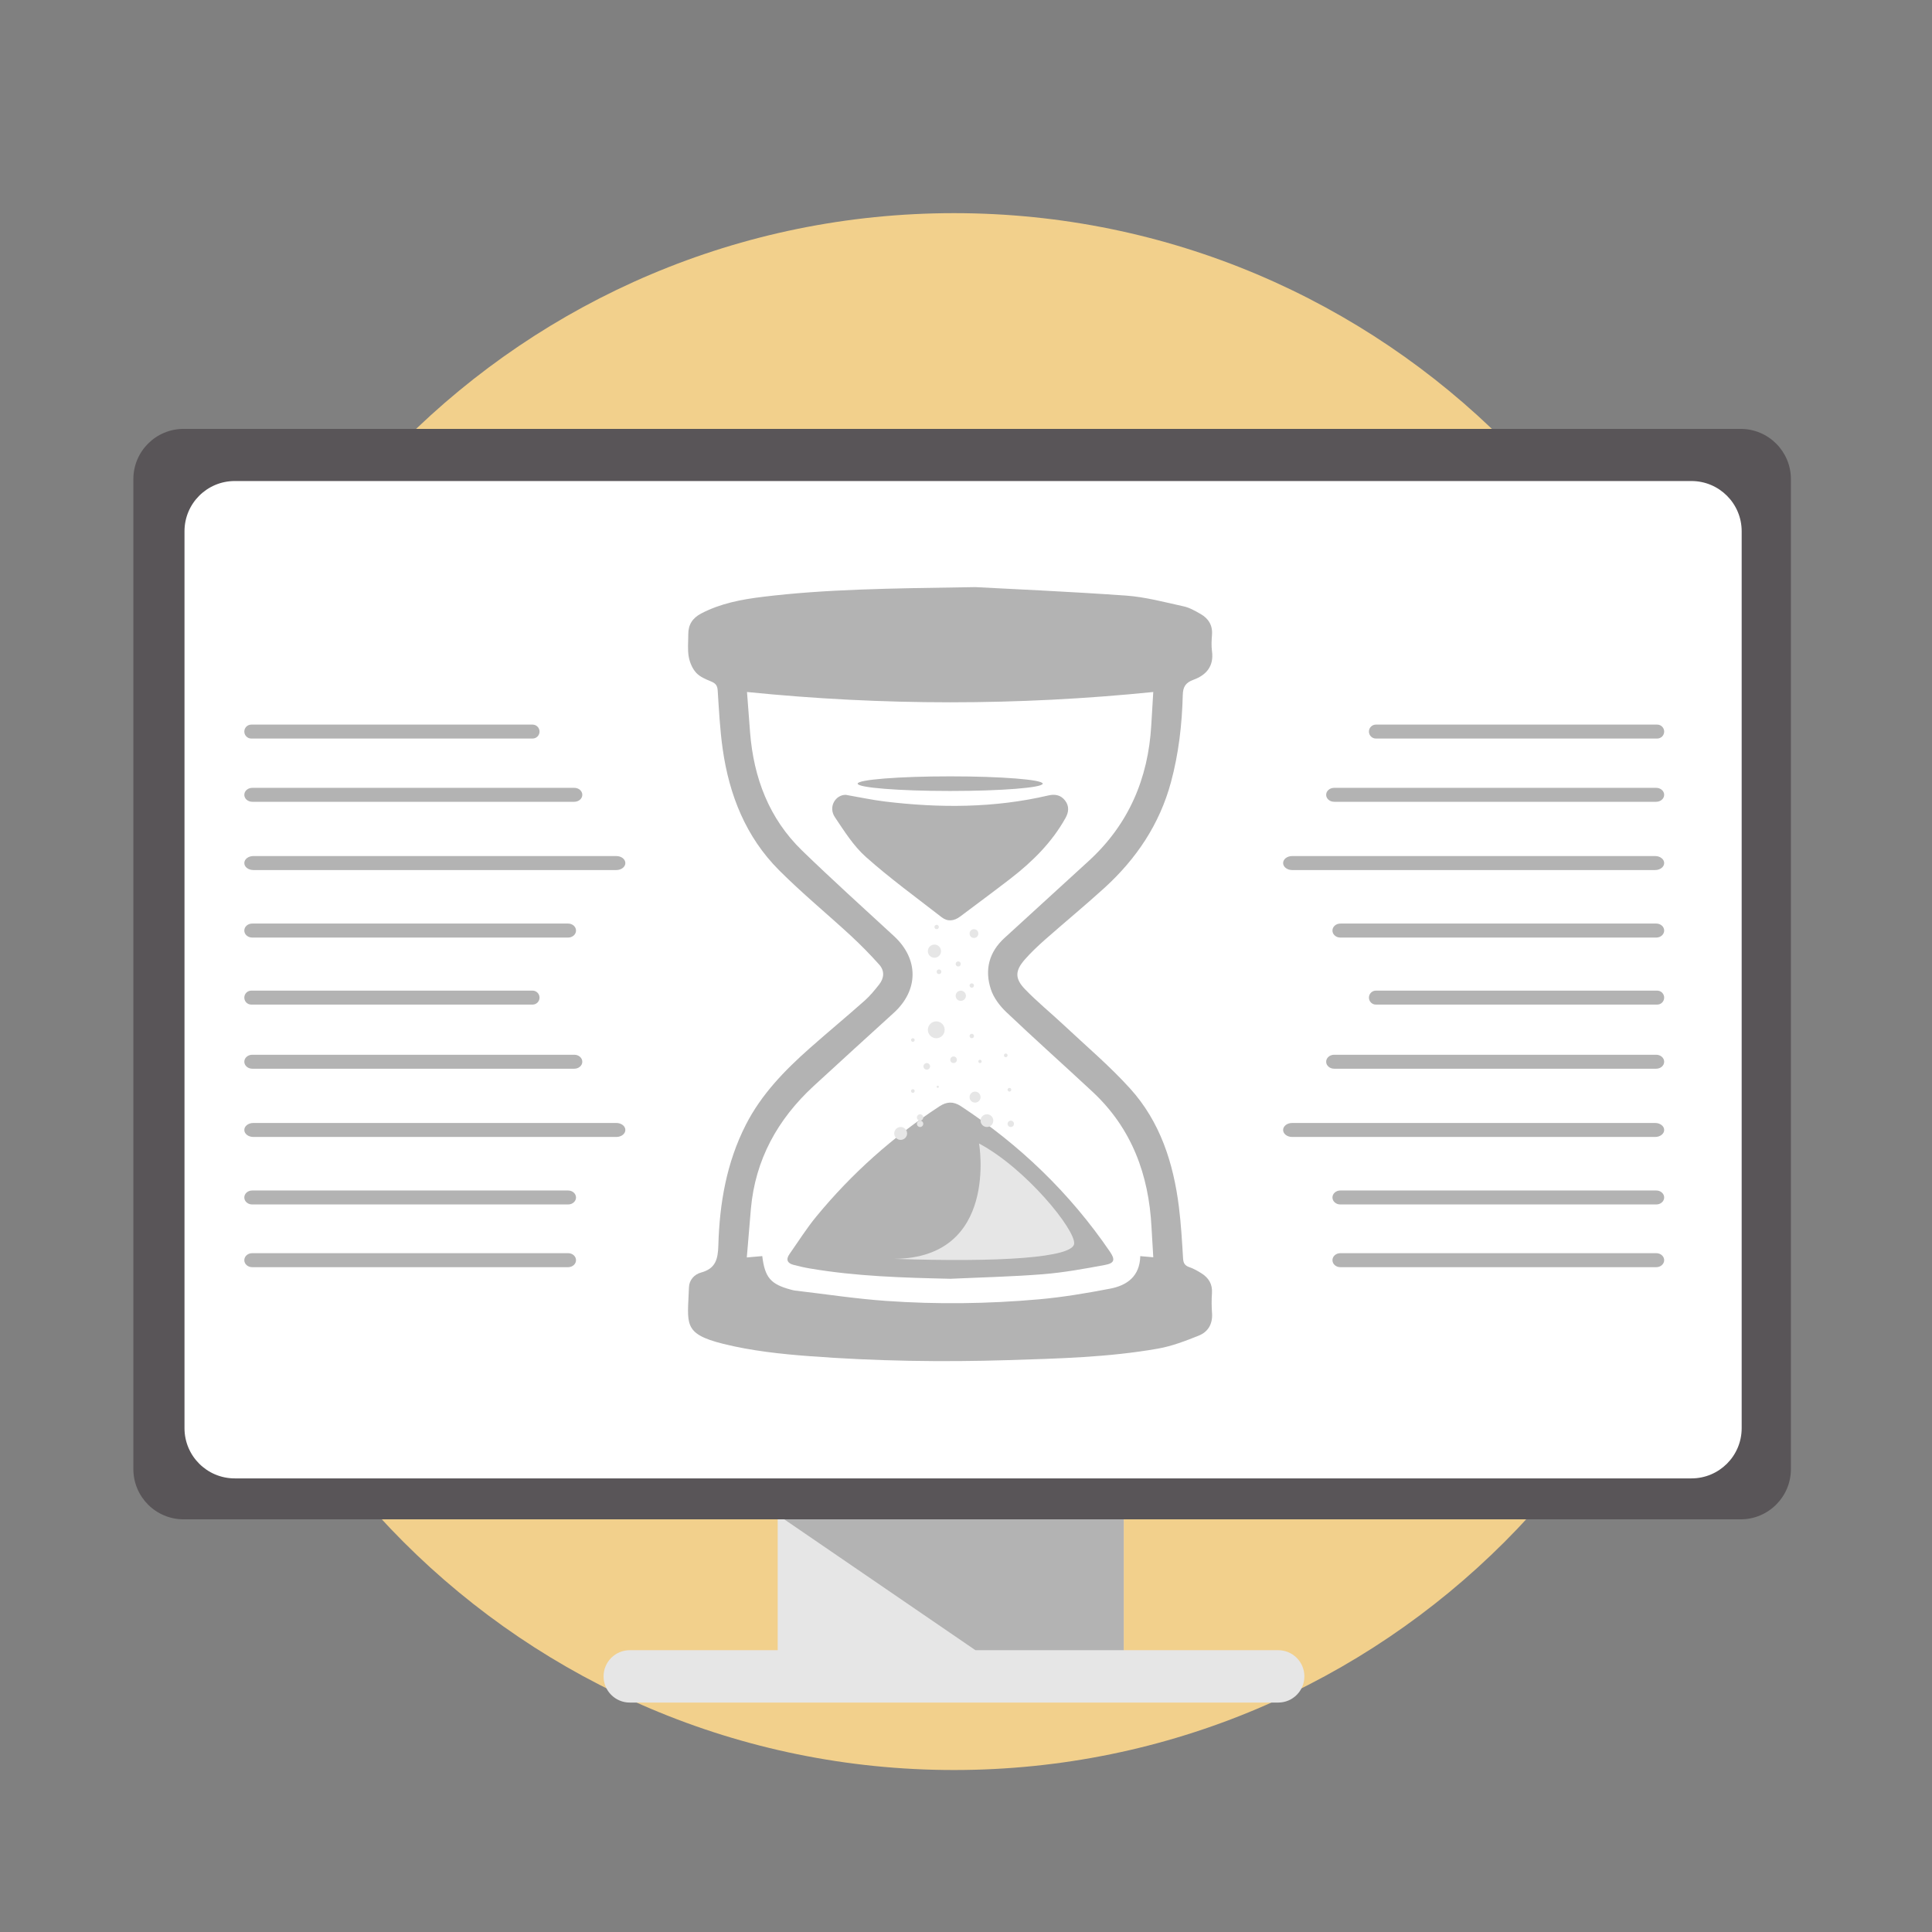 <?xml version="1.0" encoding="utf-8"?>
<!-- Generator: Adobe Illustrator 16.0.0, SVG Export Plug-In . SVG Version: 6.00 Build 0)  -->
<!DOCTYPE svg PUBLIC "-//W3C//DTD SVG 1.1//EN" "http://www.w3.org/Graphics/SVG/1.1/DTD/svg11.dtd">
<svg version="1.1" id="Layer_1" xmlns="http://www.w3.org/2000/svg" xmlns:xlink="http://www.w3.org/1999/xlink" x="0px" y="0px"
	 width="500px" height="500px" viewBox="0 0 500 500" enable-background="new 0 0 500 500" xml:space="preserve">
<rect x="0" y="0" width="500" height="500" fill="#808080" stroke="none"/>
<g>
	<path fill="#F2D08C" d="M448.352,256.619c0,111.273-90.195,201.461-201.455,201.461c-111.264,0-201.456-90.188-201.456-201.461
		c0-111.253,90.192-201.456,201.456-201.456C358.156,55.164,448.352,145.366,448.352,256.619z"/>
	<g>
		<rect x="201.267" y="385.693" fill="#E6E6E6" width="89.557" height="45.895"/>
		<path fill="#E6E6E6" d="M156.203,433.842c0,3.744,3.034,6.781,6.773,6.781h167.829c3.738,0,6.768-3.037,6.768-6.781
			c0-3.734-3.029-6.773-6.768-6.773H162.976C159.237,427.068,156.203,430.107,156.203,433.842
			C156.203,433.842,156.203,430.107,156.203,433.842z"/>
		<path fill="#595558" d="M34.516,380.205c0,7.182,5.822,12.998,13.008,12.998h402.953c7.172,0,13.008-5.816,13.008-12.998V123.998
			c0-7.181-5.836-13.003-13.008-13.003H47.523c-7.186,0-13.008,5.822-13.008,13.003V380.205z"/>
		<path fill="#FFFFFF" d="M47.746,369.609c0,7.186,5.827,12.998,13.003,12.998h376.997c7.172,0,12.998-5.813,12.998-12.998V137.484
			c0-7.177-5.826-12.994-12.998-12.994H60.75c-7.177,0-13.003,5.817-13.003,12.994V369.609z"/>
		<polygon fill="#B3B3B3" points="202.965,393.203 252.441,427.068 290.824,427.068 290.824,393.203 		"/>
	</g>
	<g>
		<path fill-rule="evenodd" clip-rule="evenodd" fill="#B3B3B3" d="M252.404,151.944c8.628,0.464,23.83,1.123,39.005,2.194
			c5.011,0.357,9.964,1.702,14.901,2.783c1.529,0.33,2.986,1.165,4.359,1.953c2.074,1.174,3.197,2.941,2.992,5.446
			c-0.105,1.392-0.189,2.82,0,4.203c0.529,3.859-1.457,6.179-4.74,7.376c-2.084,0.761-2.77,1.818-2.82,4.003
			c-0.199,7.622-1.063,15.166-3.063,22.551c-2.945,10.902-8.995,19.864-17.262,27.384c-4.996,4.532-10.197,8.828-15.254,13.282
			c-1.842,1.633-3.664,3.335-5.288,5.187c-2.552,2.914-2.644,4.931,0.06,7.728c3.142,3.256,6.682,6.129,9.993,9.232
			c5.78,5.432,11.881,10.586,17.188,16.449c7.775,8.592,11.203,19.271,12.623,30.6c0.551,4.436,0.816,8.898,1.08,13.361
			c0.07,1.27,0.492,1.883,1.676,2.281c1.057,0.361,2.055,0.938,3.02,1.531c1.887,1.17,2.941,2.797,2.783,5.154
			c-0.121,1.73-0.111,3.475,0.018,5.201c0.191,2.76-1.002,4.832-3.4,5.799c-3.438,1.377-6.977,2.746-10.604,3.381
			c-12.781,2.25-25.742,2.566-38.69,2.975c-17.16,0.537-34.325,0.268-51.434-1.021c-7.492-0.557-15.072-1.383-22.333-3.182
			c-10.661-2.65-9.231-5.197-8.912-14.66c0.056-1.828,1.364-3.336,3.146-3.809c3.767-1.025,4.36-3.457,4.462-7.051
			c0.302-10.801,2.106-21.354,7.093-31.148c4.013-7.885,10.043-14.088,16.576-19.869c4.694-4.156,9.533-8.154,14.228-12.324
			c1.387-1.23,2.575-2.701,3.729-4.162c1.304-1.66,1.424-3.563,0-5.14c-2.306-2.57-4.727-5.057-7.269-7.404
			c-6.17-5.697-12.688-11.055-18.626-16.993c-8.61-8.615-12.92-19.479-14.608-31.383c-0.715-5.005-0.96-10.085-1.294-15.142
			c-0.079-1.271-0.515-1.842-1.647-2.32c-1.396-0.584-2.95-1.206-3.925-2.282c-0.993-1.077-1.656-2.672-1.925-4.138
			c-0.325-1.883-0.116-3.864-0.116-5.799c-0.019-2.505,1.095-4.24,3.373-5.418c5.005-2.607,10.438-3.628,15.926-4.296
			C213.491,152.5,229.663,152.278,252.404,151.944z M193.325,179.087c0.255,3.438,0.51,6.945,0.793,10.452
			c0.937,11.774,4.904,22.291,13.491,30.618c7.771,7.524,15.796,14.775,23.747,22.101c6.421,5.9,6.435,13.963-0.042,19.864
			c-6.908,6.301-13.833,12.572-20.704,18.91c-9.334,8.605-15.146,19.037-16.283,31.842c-0.367,4.166-0.701,8.342-1.053,12.553
			c1.545-0.129,2.779-0.24,3.999-0.352c0.677,5.576,2.185,7.301,7.459,8.697c0.33,0.088,0.645,0.178,0.974,0.219
			c7.882,0.918,15.736,2.135,23.641,2.686c13.128,0.92,26.299,0.756,39.418-0.402c6.226-0.549,12.433-1.596,18.574-2.779
			c4.357-0.84,7.641-3.201,7.762-8.41c1.123,0.102,2.102,0.186,3.367,0.297c-0.156-2.617-0.324-5.188-0.459-7.766
			c-0.695-13.594-5.102-25.586-15.238-35.045c-7.428-6.916-15.004-13.672-22.365-20.662c-1.675-1.6-3.248-3.684-3.957-5.84
			c-1.666-5.025-0.529-9.623,3.488-13.301c7.288-6.671,14.595-13.328,21.883-20.008c10.271-9.431,15.336-21.266,16.129-35.067
			c0.168-2.895,0.344-5.79,0.516-8.605C263.291,182.645,228.452,182.641,193.325,179.087z"/>
		<path fill-rule="evenodd" clip-rule="evenodd" fill="#B3B3B3" d="M245.997,330.947c-12.233-0.273-24.434-0.617-36.523-2.691
			c-1.373-0.232-2.737-0.557-4.092-0.908c-1.633-0.414-2.05-1.393-1.062-2.799c2.296-3.273,4.435-6.674,6.977-9.76
			c9.139-11.102,19.781-20.564,31.815-28.461c1.897-1.242,3.604-1.336,5.539-0.064c15.308,10.053,28.248,22.523,38.583,37.65
			c1.41,2.061,1.229,2.988-1.248,3.451c-5.313,0.988-10.643,1.963-16,2.395C262.012,330.4,253.99,330.576,245.997,330.947z"/>
		<path fill-rule="evenodd" clip-rule="evenodd" fill="#B3B3B3" d="M218.9,205.706c3.623,0.626,6.824,1.322,10.053,1.716
			c14.2,1.726,28.359,1.712,42.378-1.563c1.707-0.39,3.201-0.121,4.314,1.322c1.104,1.452,0.96,2.983,0.116,4.5
			c-3.508,6.305-8.518,11.264-14.149,15.629c-4.328,3.345-8.745,6.597-13.11,9.881c-1.559,1.173-3.238,1.401-4.806,0.186
			c-6.574-5.112-13.342-10.03-19.563-15.56c-3.229-2.867-5.641-6.717-8.082-10.359C214.289,208.795,216.251,205.655,218.9,205.706z"
			/>
	</g>
	<path fill-rule="evenodd" clip-rule="evenodd" fill="#E6E6E6" d="M253.383,295.945c0,0,5.172,29.629-21.957,29.844
		c27.454,0.941,46.182-0.316,46.566-3.906C278.369,318.283,265.5,302.385,253.383,295.945z"/>
	<path fill-rule="evenodd" clip-rule="evenodd" fill="#B3B3B3" d="M269.852,202.807c0,1.048-10.721,1.897-23.947,1.897
		c-13.221,0-23.942-0.849-23.942-1.897c0-1.04,10.721-1.888,23.942-1.888C259.131,200.918,269.852,201.767,269.852,202.807z"/>
	<path fill="#E6E6E6" d="M243.534,246.164c0,0.937-0.756,1.697-1.698,1.697s-1.707-0.761-1.707-1.697
		c0-0.947,0.765-1.708,1.707-1.708S243.534,245.217,243.534,246.164z"/>
	<path fill="#E6E6E6" d="M249.978,257.705c0,0.732-0.599,1.326-1.332,1.326c-0.729,0-1.322-0.594-1.322-1.326
		s0.594-1.316,1.322-1.316C249.379,256.389,249.978,256.973,249.978,257.705z"/>
	<path fill="#E6E6E6" d="M244.48,266.51c0,1.201-0.969,2.182-2.171,2.182s-2.18-0.98-2.18-2.182s0.979-2.176,2.18-2.176
		S244.48,265.309,244.48,266.51z"/>
	<path fill="#E6E6E6" d="M240.699,275.975c0,0.473-0.385,0.854-0.849,0.854c-0.473,0-0.858-0.381-0.858-0.854
		c0-0.465,0.385-0.85,0.858-0.85C240.314,275.125,240.699,275.51,240.699,275.975z"/>
	<path fill="#E6E6E6" d="M253.768,283.93c0,0.785-0.636,1.424-1.424,1.424c-0.784,0-1.42-0.639-1.42-1.424
		c0-0.783,0.636-1.424,1.42-1.424C253.132,282.506,253.768,283.146,253.768,283.93z"/>
	<path fill="#E6E6E6" d="M257.066,290.021c0,0.908-0.738,1.646-1.656,1.646c-0.904,0-1.643-0.738-1.643-1.646
		c0-0.91,0.738-1.643,1.643-1.643C256.328,288.379,257.066,289.111,257.066,290.021z"/>
	<path fill="#E6E6E6" d="M238.941,290.848c0,0.453-0.366,0.82-0.821,0.82c-0.459,0-0.826-0.367-0.826-0.82
		c0-0.455,0.366-0.826,0.826-0.826C238.575,290.021,238.941,290.393,238.941,290.848z"/>
	<path fill="#E6E6E6" d="M234.757,293.334c0,0.918-0.751,1.664-1.666,1.664c-0.918,0-1.666-0.746-1.666-1.664
		c0-0.92,0.747-1.666,1.666-1.666C234.005,291.668,234.757,292.414,234.757,293.334z"/>
	<path fill="#E6E6E6" d="M238.941,289.195c0,0.459-0.366,0.826-0.821,0.826c-0.459,0-0.826-0.367-0.826-0.826
		c0-0.455,0.366-0.816,0.826-0.816C238.575,288.379,238.941,288.74,238.941,289.195z"/>
	<path fill="#E6E6E6" d="M240.699,255.145c0,0.371,0,0.668,0,0.668S240.699,255.516,240.699,255.145c0-0.367,0-0.658,0-0.658
		S240.699,254.777,240.699,255.145z"/>
	<path fill="#E6E6E6" d="M248.646,249.466c0,0.366-0.292,0.668-0.659,0.668c-0.362,0-0.664-0.302-0.664-0.668
		c0-0.362,0.302-0.659,0.664-0.659C248.354,248.807,248.646,249.104,248.646,249.466z"/>
	<path fill="#E6E6E6" d="M253.192,241.608c0,0.631-0.501,1.141-1.132,1.141s-1.137-0.51-1.137-1.141
		c0-0.626,0.506-1.137,1.137-1.137S253.192,240.981,253.192,241.608z"/>
	<path fill="#E6E6E6" d="M242.973,239.901c0,0.315-0.25,0.57-0.566,0.57c-0.316,0-0.571-0.255-0.571-0.57
		c0-0.307,0.255-0.557,0.571-0.557C242.722,239.344,242.973,239.594,242.973,239.901z"/>
	<path fill="#E6E6E6" d="M243.626,251.494c0,0.338-0.278,0.607-0.617,0.607c-0.33,0-0.603-0.27-0.603-0.607
		c0-0.34,0.273-0.608,0.603-0.608C243.348,250.886,243.626,251.154,243.626,251.494z"/>
	<path fill="#E6E6E6" d="M252.061,255.051c0,0.316-0.26,0.576-0.562,0.576c-0.325,0-0.575-0.26-0.575-0.576
		c0-0.314,0.25-0.564,0.575-0.564C251.801,254.486,252.061,254.736,252.061,255.051z"/>
	<path fill="#E6E6E6" d="M248.646,266.51c0,0-0.144,0-0.325,0c-0.186,0-0.334,0-0.334,0s0.148,0,0.334,0
		C248.502,266.51,248.646,266.51,248.646,266.51z"/>
	<path fill="#E6E6E6" d="M247.639,274.268c0,0.473-0.38,0.857-0.858,0.857c-0.473,0-0.854-0.385-0.854-0.857
		c0-0.475,0.38-0.854,0.854-0.854C247.259,273.414,247.639,273.793,247.639,274.268z"/>
	<path fill="#E6E6E6" d="M254.046,274.693c0,0.236-0.19,0.432-0.423,0.432c-0.24,0-0.431-0.195-0.431-0.432
		c0-0.232,0.19-0.426,0.431-0.426C253.855,274.268,254.046,274.461,254.046,274.693z"/>
	<path fill="#E6E6E6" d="M252.07,268.115c0,0.316-0.26,0.576-0.571,0.576c-0.319,0-0.575-0.26-0.575-0.576
		c0-0.314,0.256-0.574,0.575-0.574C251.811,267.541,252.07,267.801,252.07,268.115z"/>
	<path fill="#E6E6E6" d="M242.973,281.262c0,0.158-0.125,0.289-0.283,0.289c-0.163,0-0.283-0.131-0.283-0.289
		c0-0.148,0.12-0.277,0.283-0.277C242.847,280.984,242.973,281.113,242.973,281.262z"/>
	<path fill="#E6E6E6" d="M262.414,290.848c0,0.453-0.371,0.82-0.83,0.82c-0.449,0-0.82-0.367-0.82-0.82
		c0-0.455,0.371-0.826,0.82-0.826C262.043,290.021,262.414,290.393,262.414,290.848z"/>
	<path fill="#E6E6E6" d="M261.719,282.033c0,0.26-0.218,0.473-0.478,0.473s-0.478-0.213-0.478-0.473c0-0.27,0.218-0.482,0.478-0.482
		S261.719,281.764,261.719,282.033z"/>
	<path fill="#E6E6E6" d="M260.764,273.125c0,0.27-0.209,0.479-0.469,0.479s-0.479-0.209-0.479-0.479c0-0.26,0.219-0.473,0.479-0.473
		S260.764,272.865,260.764,273.125z"/>
	<path fill="#E6E6E6" d="M236.714,269.154c0,0.26-0.209,0.473-0.469,0.473s-0.468-0.213-0.468-0.473
		c0-0.256,0.208-0.463,0.468-0.463S236.714,268.898,236.714,269.154z"/>
	<ellipse fill="#E6E6E6" cx="231.426" cy="281.885" rx="0" ry="0.621"/>
	<circle fill="#E6E6E6" cx="236.246" cy="282.357" r="0.469"/>
	<path fill-rule="evenodd" clip-rule="evenodd" fill="#B3B3B3" d="M139.632,189.334c0,0.993-0.807,1.8-1.805,1.8H65.031
		c-0.997,0-1.804-0.807-1.804-1.8l0,0c0-1.002,0.807-1.809,1.804-1.809h72.796C138.825,187.525,139.632,188.333,139.632,189.334
		L139.632,189.334z"/>
	<path fill-rule="evenodd" clip-rule="evenodd" fill="#B3B3B3" d="M150.701,205.697c0,0.997-0.923,1.805-2.069,1.805H65.292
		c-1.146,0-2.064-0.808-2.064-1.805l0,0c0-0.998,0.918-1.805,2.064-1.805h83.341C149.778,203.892,150.701,204.699,150.701,205.697
		L150.701,205.697z"/>
	<path fill-rule="evenodd" clip-rule="evenodd" fill="#B3B3B3" d="M161.84,223.358c0,0.997-1.04,1.809-2.329,1.809H65.556
		c-1.29,0-2.329-0.812-2.329-1.809l0,0c0-1.002,1.039-1.81,2.329-1.81h93.955C160.8,221.548,161.84,222.355,161.84,223.358
		L161.84,223.358z"/>
	<path fill-rule="evenodd" clip-rule="evenodd" fill="#B3B3B3" d="M149.073,240.829c0,1.002-0.909,1.809-2.032,1.809H65.254
		c-1.123,0-2.027-0.807-2.027-1.809l0,0c0-0.998,0.904-1.81,2.027-1.81h81.787C148.164,239.019,149.073,239.831,149.073,240.829
		L149.073,240.829z"/>
	<path fill-rule="evenodd" clip-rule="evenodd" fill="#B3B3B3" d="M139.632,258.184c0,0.996-0.807,1.805-1.805,1.805H65.031
		c-0.997,0-1.804-0.809-1.804-1.805l0,0c0-0.998,0.807-1.811,1.804-1.811h72.796C138.825,256.373,139.632,257.186,139.632,258.184
		L139.632,258.184z"/>
	<path fill-rule="evenodd" clip-rule="evenodd" fill="#B3B3B3" d="M150.701,274.777c0,0.992-0.923,1.805-2.069,1.805H65.292
		c-1.146,0-2.064-0.813-2.064-1.805l0,0c0-1.002,0.918-1.809,2.064-1.809h83.341C149.778,272.969,150.701,273.775,150.701,274.777
		L150.701,274.777z"/>
	<path fill-rule="evenodd" clip-rule="evenodd" fill="#B3B3B3" d="M161.84,292.434c0,1.002-1.04,1.809-2.329,1.809H65.556
		c-1.29,0-2.329-0.807-2.329-1.809l0,0c0-0.998,1.039-1.809,2.329-1.809h93.955C160.8,290.625,161.84,291.436,161.84,292.434
		L161.84,292.434z"/>
	<path fill-rule="evenodd" clip-rule="evenodd" fill="#B3B3B3" d="M149.073,309.908c0,0.998-0.909,1.805-2.032,1.805H65.254
		c-1.123,0-2.027-0.807-2.027-1.805l0,0c0-0.996,0.904-1.809,2.027-1.809h81.787C148.164,308.1,149.073,308.912,149.073,309.908
		L149.073,309.908z"/>
	<path fill-rule="evenodd" clip-rule="evenodd" fill="#B3B3B3" d="M149.073,326.131c0,1.002-0.909,1.811-2.032,1.811H65.254
		c-1.123,0-2.027-0.809-2.027-1.811l0,0c0-0.996,0.904-1.809,2.027-1.809h81.787C148.164,324.322,149.073,325.135,149.073,326.131
		L149.073,326.131z"/>
	<path fill-rule="evenodd" clip-rule="evenodd" fill="#B3B3B3" d="M354.277,189.334c0,0.993,0.809,1.8,1.805,1.8h72.795
		c1.002,0,1.809-0.807,1.809-1.8l0,0c0-1.002-0.807-1.809-1.809-1.809h-72.795C355.086,187.525,354.277,188.333,354.277,189.334
		L354.277,189.334z"/>
	<path fill-rule="evenodd" clip-rule="evenodd" fill="#B3B3B3" d="M343.209,205.697c0,0.997,0.924,1.805,2.068,1.805h83.34
		c1.15,0,2.068-0.808,2.068-1.805l0,0c0-0.998-0.918-1.805-2.068-1.805h-83.34C344.133,203.892,343.209,204.699,343.209,205.697
		L343.209,205.697z"/>
	<path fill-rule="evenodd" clip-rule="evenodd" fill="#B3B3B3" d="M332.07,223.358c0,0.997,1.039,1.809,2.328,1.809h93.959
		c1.289,0,2.328-0.812,2.328-1.809l0,0c0-1.002-1.039-1.81-2.328-1.81h-93.959C333.109,221.548,332.07,222.355,332.07,223.358
		L332.07,223.358z"/>
	<path fill-rule="evenodd" clip-rule="evenodd" fill="#B3B3B3" d="M344.838,240.829c0,1.002,0.908,1.809,2.031,1.809h81.785
		c1.123,0,2.031-0.807,2.031-1.809l0,0c0-0.998-0.908-1.81-2.031-1.81h-81.785C345.746,239.019,344.838,239.831,344.838,240.829
		L344.838,240.829z"/>
	<path fill-rule="evenodd" clip-rule="evenodd" fill="#B3B3B3" d="M354.277,258.184c0,0.996,0.809,1.805,1.805,1.805h72.795
		c1.002,0,1.809-0.809,1.809-1.805l0,0c0-0.998-0.807-1.811-1.809-1.811h-72.795C355.086,256.373,354.277,257.186,354.277,258.184
		L354.277,258.184z"/>
	<path fill-rule="evenodd" clip-rule="evenodd" fill="#B3B3B3" d="M343.209,274.777c0,0.992,0.924,1.805,2.068,1.805h83.34
		c1.15,0,2.068-0.813,2.068-1.805l0,0c0-1.002-0.918-1.809-2.068-1.809h-83.34C344.133,272.969,343.209,273.775,343.209,274.777
		L343.209,274.777z"/>
	<path fill-rule="evenodd" clip-rule="evenodd" fill="#B3B3B3" d="M332.07,292.434c0,1.002,1.039,1.809,2.328,1.809h93.959
		c1.289,0,2.328-0.807,2.328-1.809l0,0c0-0.998-1.039-1.809-2.328-1.809h-93.959C333.109,290.625,332.07,291.436,332.07,292.434
		L332.07,292.434z"/>
	<path fill-rule="evenodd" clip-rule="evenodd" fill="#B3B3B3" d="M344.838,309.908c0,0.998,0.908,1.805,2.031,1.805h81.785
		c1.123,0,2.031-0.807,2.031-1.805l0,0c0-0.996-0.908-1.809-2.031-1.809h-81.785C345.746,308.1,344.838,308.912,344.838,309.908
		L344.838,309.908z"/>
	<path fill-rule="evenodd" clip-rule="evenodd" fill="#B3B3B3" d="M344.838,326.131c0,1.002,0.908,1.811,2.031,1.811h81.785
		c1.123,0,2.031-0.809,2.031-1.811l0,0c0-0.996-0.908-1.809-2.031-1.809h-81.785C345.746,324.322,344.838,325.135,344.838,326.131
		L344.838,326.131z"/>
</g>
</svg>
